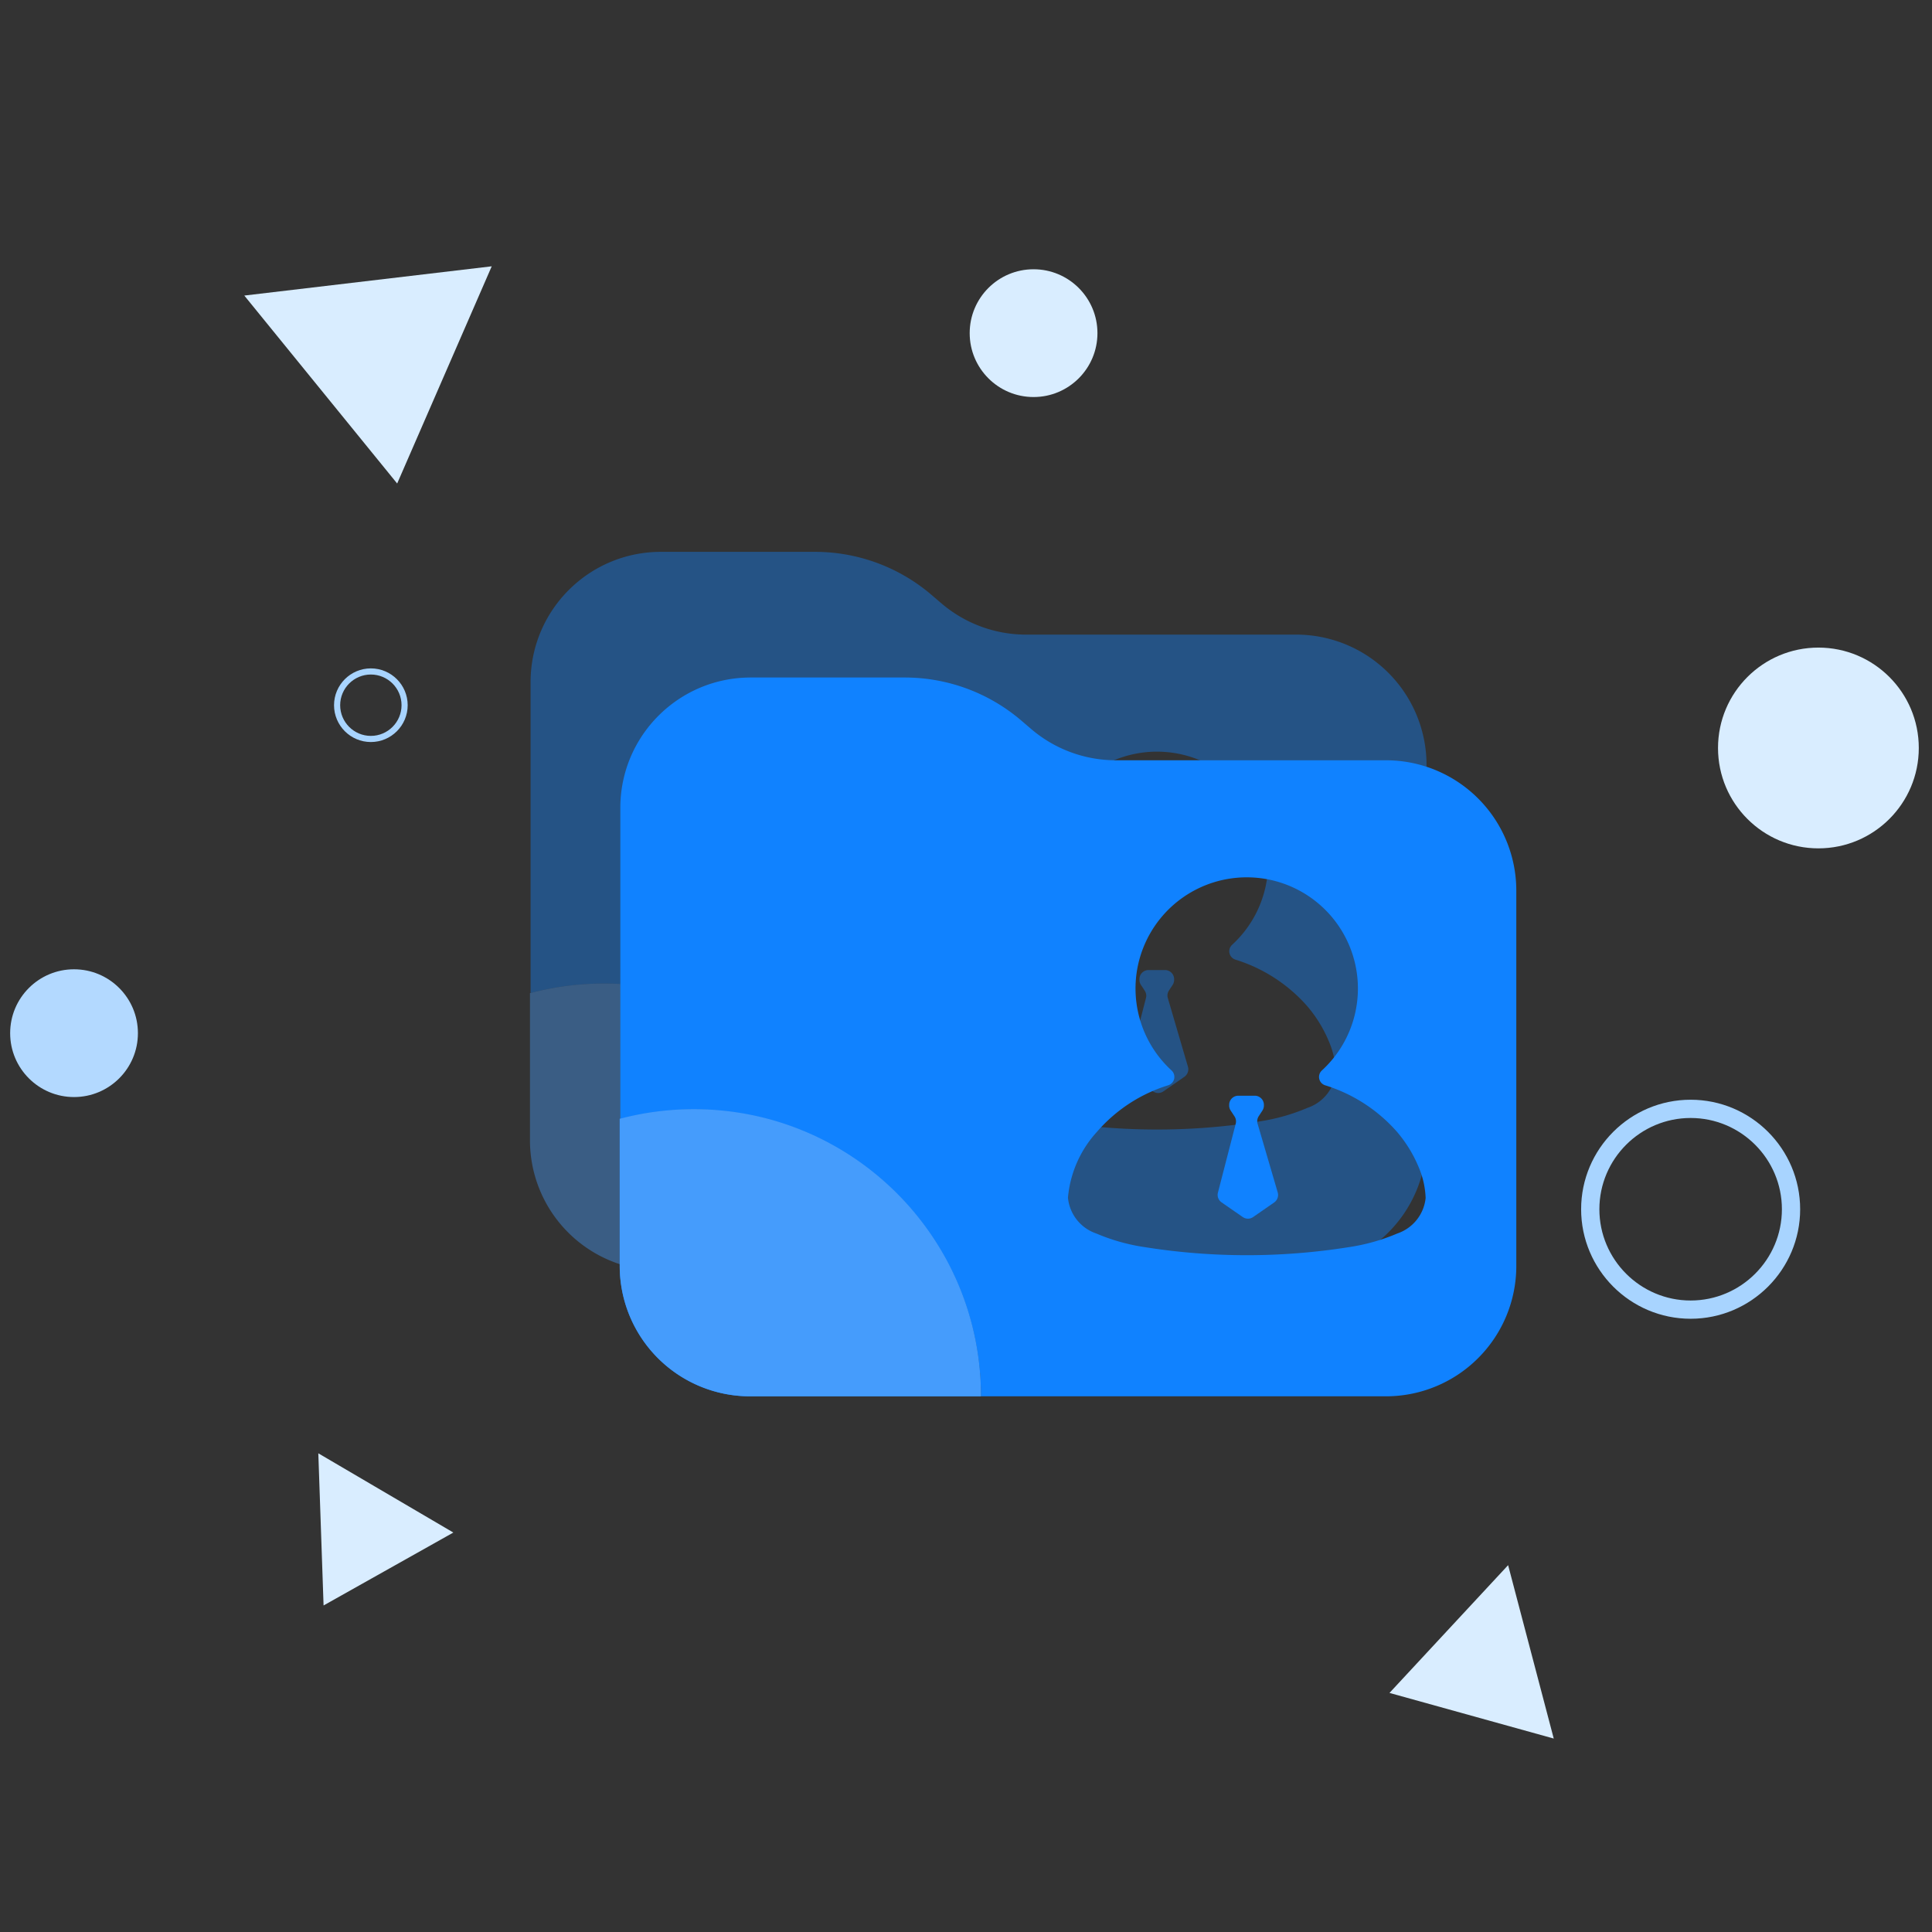 <?xml version="1.0" standalone="no"?><!DOCTYPE svg PUBLIC "-//W3C//DTD SVG 1.1//EN" "http://www.w3.org/Graphics/SVG/1.1/DTD/svg11.dtd"><svg t="1628169893911" class="icon" viewBox="0 0 1024 1024" version="1.1" xmlns="http://www.w3.org/2000/svg" p-id="6926" width="64" height="64" xmlns:xlink="http://www.w3.org/1999/xlink"><rect x="0" y="0" width="1024" height="1024" fill="#333333" stroke="none"/><defs><style type="text/css"></style></defs><path d="M963.791 343.237c-29.379 0-53.205 23.824-53.205 53.205 0 29.382 23.825 53.207 53.205 53.207 29.382 0 53.209-23.825 53.209-53.207-0.001-29.381-23.827-53.205-53.209-53.205zM736.455 897.286l87.065 24.184-24.185-91.904zM210.508 256.274l50.117-115.124-131.145 15.503zM171.5 850.926l68.783-38.647-71.568-41.996z" fill="#D9EDFF" p-id="6927"></path><path d="M896.074 698.97c-32.008 0-58.044-26.037-58.044-58.044s26.036-58.044 58.044-58.044c32.007 0 58.044 26.037 58.044 58.044s-26.037 58.044-58.044 58.044z m0-106.414c-26.667 0-48.369 21.7-48.369 48.371 0 26.668 21.701 48.37 48.369 48.37 26.669 0 48.371-21.701 48.371-48.37 0-26.671-21.702-48.371-48.371-48.371zM196.564 393.291c-10.763 0-19.518-8.755-19.518-19.516 0-10.762 8.755-19.518 19.518-19.518 10.762 0 19.516 8.756 19.516 19.518 0.001 10.761-8.754 19.516-19.516 19.516z m0-35.782c-8.969 0-16.265 7.298-16.265 16.266 0 8.967 7.296 16.264 16.265 16.264 8.967 0 16.264-7.297 16.264-16.264 0.001-8.97-7.297-16.266-16.264-16.266z" fill="#A8D4FF" p-id="6928"></path><path d="M39.24 513.744c-18.696 0-33.858 15.151-33.858 33.857 0 18.705 15.164 33.859 33.858 33.859s33.86-15.152 33.86-33.858c-0.002-18.706-15.165-33.858-33.86-33.858z" fill="#B3D9FF" p-id="6929"></path><path d="M547.812 142.717c-18.693 0-33.858 15.154-33.858 33.859 0 18.706 15.165 33.859 33.858 33.859 18.698 0 33.859-15.153 33.859-33.859 0-18.705-15.161-33.859-33.859-33.859z" fill="#D9EDFF" p-id="6930"></path><path d="M472.36 673.467h214.655a69.049 69.049 0 0 0 48.841-20.238 69.027 69.027 0 0 0 20.238-48.842V405.446a69.063 69.063 0 0 0-20.238-48.85 69.083 69.083 0 0 0-48.841-20.24H543.866a69.06 69.06 0 0 1-44.725-16.428l-5.827-4.981a94.98 94.98 0 0 0-61.552-22.459H350.5c-38.136-0.103-69.136 30.692-69.284 68.829v164.989a152.736 152.736 0 0 1 38.963-5.021c84.049 0 152.181 68.141 152.181 152.182z m99.337-164.885a4.668 4.668 0 0 0 3.075-3.456 4.678 4.678 0 0 0-1.439-4.405c-17.88-16.428-23.854-42.159-15.036-64.786 8.827-22.637 30.627-37.542 54.917-37.542 24.291 0 46.091 14.905 54.911 37.542 8.817 22.627 2.851 48.358-15.037 64.786a4.66 4.66 0 0 0-1.458 4.387 4.646 4.646 0 0 0 3.028 3.475 83.518 83.518 0 0 1 38.184 24.682 70.236 70.236 0 0 1 11.588 18.928 45.564 45.564 0 0 1 3.604 16.179 22.254 22.254 0 0 1-14.997 18.788 104.186 104.186 0 0 1-25.472 7.211 344.781 344.781 0 0 1-108.572 0 103.739 103.739 0 0 1-25.535-7.211 22.247 22.247 0 0 1-14.997-18.994 59.533 59.533 0 0 1 15.388-34.9 81.935 81.935 0 0 1 37.848-24.684z" fill="#1082FF" opacity=".4" p-id="6931"></path><path d="M618.975 529.006a4.831 4.831 0 0 1 0.588-3.984l1.969-3.021a4.85 4.85 0 0 0 0.781-2.883v-0.389a4.85 4.85 0 0 0-4.646-4.581h-9.107c-2.497 0.103-4.517 2.091-4.646 4.581v0.389a4.8 4.8 0 0 0 0.791 2.883l2.024 3.085a4.843 4.843 0 0 1 0.66 3.864l-9.432 36.539a4.824 4.824 0 0 0 1.895 5.167l11.264 7.796a4.84 4.84 0 0 0 5.5 0l11.133-7.723a4.864 4.864 0 0 0 1.895-5.315l-10.669-36.408z" fill="#1082FF" opacity=".4" p-id="6932"></path><path d="M349.97 673.467h122.39c0-84.041-68.132-152.182-152.181-152.182a152.697 152.697 0 0 0-38.963 5.021c-0.107 0.029-0.217 0.052-0.325 0.081v77.927a69.053 69.053 0 0 0 20.211 48.896 69.055 69.055 0 0 0 48.868 20.257z" fill="#459CFC" opacity=".4" p-id="6933"></path><path d="M519.937 740.074h214.655a69.041 69.041 0 0 0 48.842-20.239 69.029 69.029 0 0 0 20.238-48.839V472.055a69.07 69.07 0 0 0-20.238-48.851 69.086 69.086 0 0 0-48.842-20.239h-143.15a69.07 69.07 0 0 1-44.725-16.429l-5.826-4.981a94.98 94.98 0 0 0-61.553-22.459h-81.262c-38.135-0.103-69.135 30.692-69.284 68.829V593.07a152.235 152.235 0 0 1 131.711 26.512 152.232 152.232 0 0 1 59.434 120.492z m61.489-140.203a81.972 81.972 0 0 1 37.847-24.681 4.662 4.662 0 0 0 3.076-3.457 4.669 4.669 0 0 0-1.439-4.404c-17.878-16.429-23.854-42.16-15.036-64.787 8.828-22.635 30.628-37.54 54.919-37.54 24.29 0 46.091 14.905 54.91 37.54 8.817 22.627 2.852 48.358-15.036 64.787a4.658 4.658 0 0 0-1.459 4.385 4.643 4.643 0 0 0 3.028 3.477 83.516 83.516 0 0 1 38.182 24.681 70.16 70.16 0 0 1 11.589 18.93 45.485 45.485 0 0 1 3.605 16.176 22.256 22.256 0 0 1-14.999 18.791 104.24 104.24 0 0 1-25.471 7.21 344.834 344.834 0 0 1-108.571 0 103.943 103.943 0 0 1-25.535-7.21 22.25 22.25 0 0 1-14.998-18.994 59.544 59.544 0 0 1 15.388-34.904z" fill="#1082FF" p-id="6934"></path><path d="M645.535 632.098a4.815 4.815 0 0 0 1.895 5.165l11.262 7.797a4.84 4.84 0 0 0 5.502 0l11.133-7.722a4.864 4.864 0 0 0 1.895-5.315l-10.668-36.407a4.83 4.83 0 0 1 0.585-3.987l1.972-3.02a4.86 4.86 0 0 0 0.781-2.881v-0.392a4.85 4.85 0 0 0-4.648-4.58h-9.105a4.848 4.848 0 0 0-4.646 4.58v0.392a4.794 4.794 0 0 0 0.789 2.881l2.025 3.085a4.849 4.849 0 0 1 0.66 3.865l-9.432 36.539zM519.937 740.074c0-84.04-68.131-152.182-152.18-152.182a152.872 152.872 0 0 0-39.289 5.101v77.928a69.05 69.05 0 0 0 20.211 48.896 69.051 69.051 0 0 0 48.868 20.258h122.39z" fill="#1082FF" p-id="6935"></path><path d="M519.937 740.074c0-84.04-68.131-152.182-152.18-152.182a152.872 152.872 0 0 0-39.289 5.101v77.928a69.05 69.05 0 0 0 20.211 48.896 69.051 69.051 0 0 0 48.868 20.258h122.39z" fill="#459CFC" p-id="6936"></path></svg>